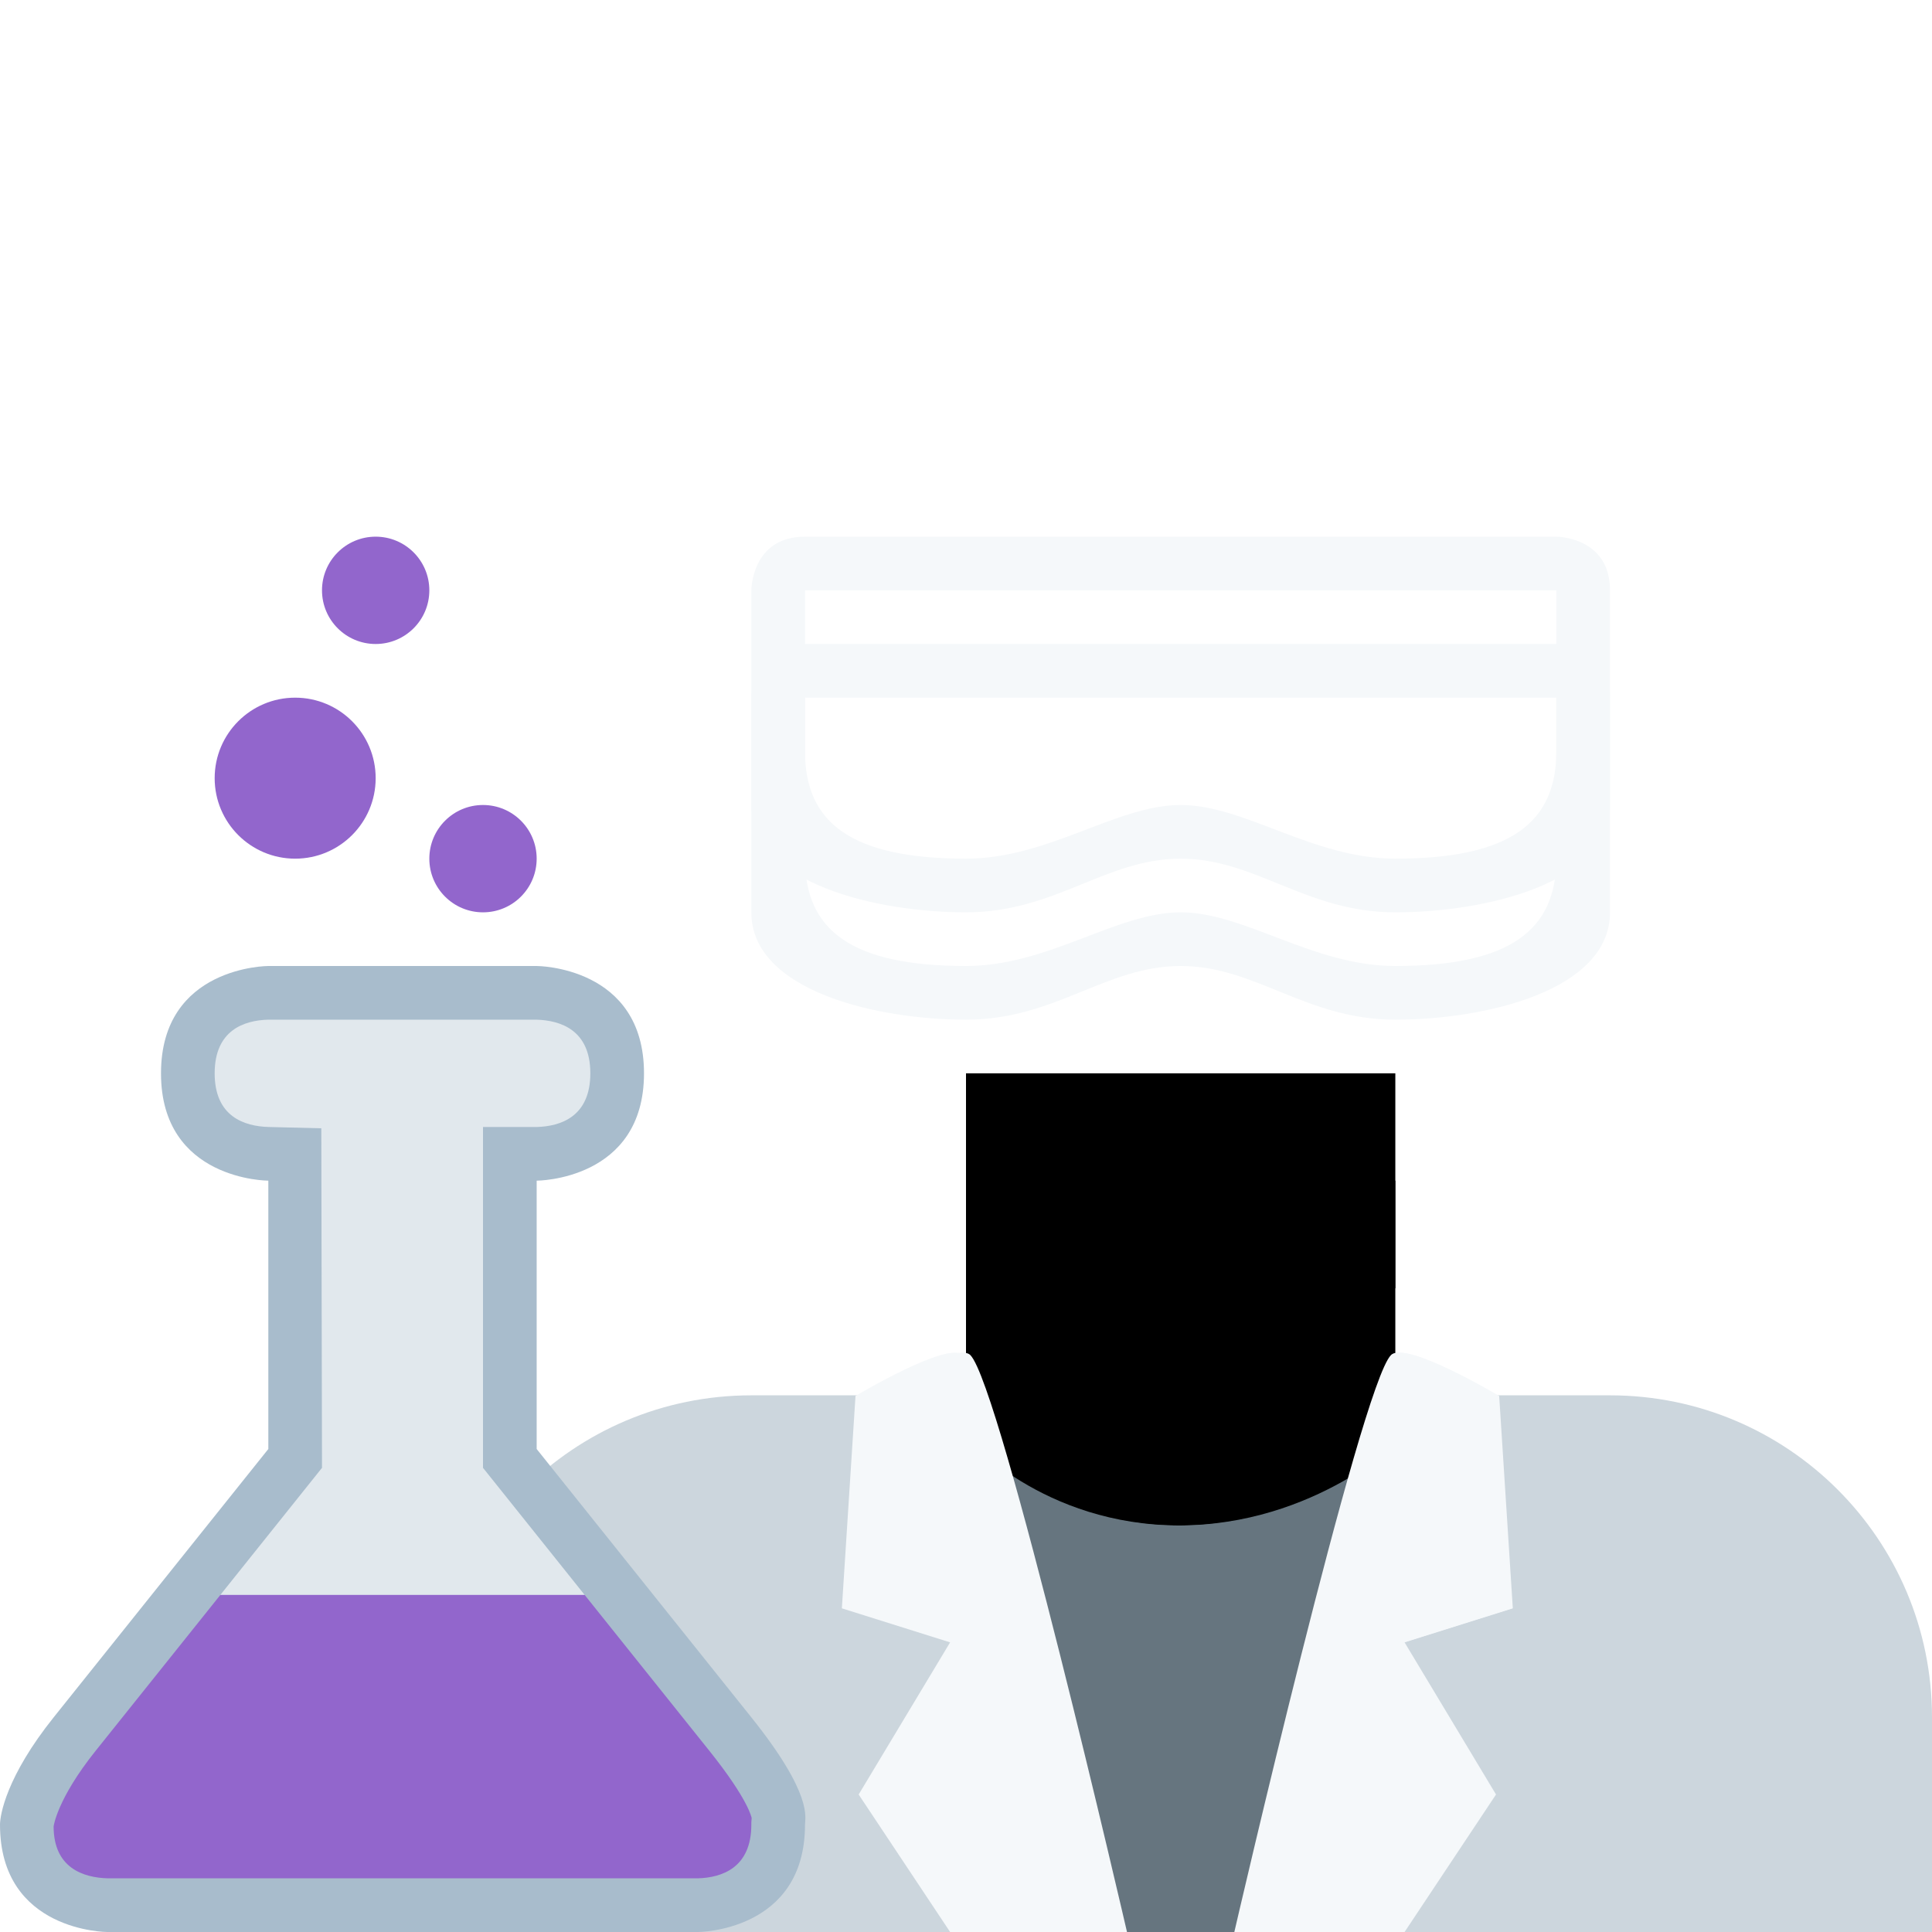 <svg viewBox="0,0 36,36" xmlns="http://www.w3.org/2000/svg" xmlns:ts="data:,a">
	<!-- back hair -->
	<use href="defs.svg#hair_neutral" x="25.597" y="1.071" ts:skin="hair" ts:gender="neutral"/>
	<use href="defs.svg#hair_back_female" x="21.887" y="4.081" ts:skin="hair" ts:gender="female"/>
	<!-- body -->
	<path d="M36 36v-4c0-3.314-2.686-6-6-6H14c-3.313 0-6 2.686-6 6v4h28z" fill="#CCD6DD" ts:gender="neutral,male"/>
	<path d="M34.941 36v-4.488c0-3.314-3.685-5.5-7-5.5h-12c-3.313 0-7 2.186-7 5.5V36h26z" fill="#CCD6DD" ts:gender="female"/>
	<!-- neck -->
	<path d="M18 27l4 4 4-4v-5h-8z" ts:skin="skin" ts:gender="neutral,male"/>
	<path d="M18.27 28.49c1.466 1.064 5.866 1.064 7.332 0v-5.664H18.27v5.664z" ts:skin="skin" ts:gender="female"/>
	<!-- shirt -->
	<path d="M19.059 36L18 26.781s1.41 1.645 4 1.645 4.219-1.645 4.219-1.645L24.996 36h-5.937z" fill="#66757F" ts:gender="neutral,male"/>
	<path d="M19 36l-1.059-9.219s1.41 1.645 4 1.645 4.219-1.645 4.219-1.645L24.938 36H19z" fill="#66757F" ts:gender="female"/>
	<!-- neck shadow -->
	<path d="M18 24c1.216 1.374 2.355 1.719 3.996 1.719 1.639 0 2.787-.346 4.004-1.719v-4h-8v4z" ts:skin="dark" ts:gender="neutral,male"/>
	<path d="M18.264 24.19c1.022 1.156 2.29 1.469 3.668 1.469 1.379 0 2.647-.312 3.67-1.469v-2.936h-7.338v2.936z" ts:skin="dark" ts:gender="female"/>
	<!-- face -->
	<use href="defs.svg#face_neutral" x="29.413" y="11.021" ts:skin="skin" ts:gender="neutral"/>
	<use href="defs.svg#face_male" x="22" y="14.959" ts:skin="skin" ts:gender="male"/>
	<use href="defs.svg#face_female" x="13.675" y="14.729" ts:skin="skin" ts:gender="female"/>
	<!-- front hair -->
	<use href="defs.svg#hair_male" x="22" y="1.48" ts:skin="hair" ts:gender="male"/>
	<use href="defs.svg#hair_front_female" x="21.887" y="4.081" ts:skin="hair" ts:gender="female"/>
	<!-- ears -->
	<use href="defs.svg#ears_female" x="22" y="14.947" ts:skin="skin" ts:gender="female"/>
	<!-- eyes -->
	<use href="defs.svg#eyes_neutral" x="21.875" y="13.688" ts:skin="eyes2" ts:gender="neutral"/>
	<use href="defs.svg#eyes_male" x="22" y="13.5" ts:skin="eyes" ts:gender="male"/>
	<use href="defs.svg#eyes_female" x="21.933" y="15.629" ts:skin="eyes" ts:gender="female"/>
	<!-- nose -->
	<use href="defs.svg#nose_neutral" x="21.874" y="17.977" ts:skin="nose" ts:gender="neutral"/>
	<use href="defs.svg#nose_male" x="22.0" y="17.0" ts:skin="nose" ts:gender="male"/>
	<use href="defs.svg#nose_female" x="21.933" y="19.012" ts:skin="nose" ts:gender="female"/>
	<!-- mouth -->
	<use href="defs.svg#mouth_neutral" x="22" y="22.434" ts:skin="nose" ts:gender="neutral"/>
	<use href="defs.svg#mouth_neutral" x="22" y="21.802" ts:skin="nose" ts:gender="male"/>
	<use href="defs.svg#mouth_female" x="21.887" y="22.555" fill="#DF1F32" ts:gender="female"/>
	<!-- goggles (transparent) -->
	<path d="M14.753 10.75h14.5V16h-14.5z" fill="#FFFFFF66" ts:gender="neutral,male"/>
	<path d="M14.753 12.75h14.5V18h-14.5z" fill="#FFFFFF66" ts:gender="female"/>
	<!-- goggles (layer has hole) -->
	<path d="M29 10H15c-1 0-1 1-1 1v4c0 1.461 2.333 2 4 2s2.599-1 4-1 2.333 1 4 1 4-.539 4-2v-4c0-1-1-1-1-1 Z M29,14 c0 1.325-.852 2-3 2-1.539 0-2.804-1-4-1s-2.461 1-4 1c-2.148 0-3-.675-3-2v-3h14v3z" fill="#F5F8FA" ts:gender="neutral,male"/>
	<path d="M29 12H15c-1 0-1 1-1 1v4c0 1.461 2.333 2 4 2s2.599-1 4-1 2.333 1 4 1 4-.539 4-2v-4c0-1.001-1-1-1-1 Z M29,16 c0 1.325-.852 2-3 2-1.539 0-2.804-1-4-1s-2.461 1-4 1c-2.148 0-3-.675-3-2v-3h14v3z" fill="#F5F8FA" ts:gender="female"/>
	<!-- collar -->
	<path d="M18.081 25.25C18.647 25.816 21 36 21 36h-3.156l-1.704-2.562 1.704-2.835-2.017-.634.254-3.957s1.729-1.033 2-.762m7.838 0C25.353 25.816 23 36 23 36h3.156l1.704-2.562-1.704-2.835 2.017-.634-.254-3.957s-1.729-1.033-2-.762" fill="#F5F8FA" ts:gender="neutral,male"/>
	<path d="M17.941 25.25C18.508 25.816 20.86 36 20.86 36h-3.156L16 33.438l1.704-2.835-2.017-.634.254-3.957s1.729-1.033 2-.762m7.994 0c-.567.566-2.919 10.75-2.919 10.75h3.156l1.704-2.562-1.704-2.835 2.017-.634-.254-3.957s-1.73-1.033-2-.762" fill="#F5F8FA" ts:gender="female"/>
	<!-- beaker -->
	<path d="M10 18H5s-2 0-2 2 2 2 2 2v5l-4 5c-.883 1.104-1 1.821-1 2 0 2 2 2 2 2h11s2 0 2-2c0-.134.153-.559-1-2l-4-5v-5s2 0 2-2-2-2-2-2z" fill="#A8BCCC"/>
	<path d="M9 27.351V21h1c.449-.012 1-.194 1-1 0-.803-.547-.987-1.008-1H5c-.45.012-1 .194-1 1s.55.988 1.012 1l.975.024L6 27.351l-1.894 2.368 3.394 3.5 3.394-3.5L9 27.351z" fill="#E1E8ED"/>
	<path d="M.999 34.034c.001.772.551.954 1.013.966H13c.449-.012 1-.194 1-1v-.041l.006-.082c0-.003-.055-.337-.787-1.252l-2.325-2.906H4.106l-2.325 2.906c-.719.899-.782 1.404-.782 1.409z" fill="#9266CC"/>
	<circle cx="7" cy="11" fill="#9266CC" r="1"/>
	<circle cx="5.5" cy="14.5" fill="#9266CC" r="1.5"/>
	<circle cx="9" cy="16" fill="#9266CC" r="1"/>
</svg>
